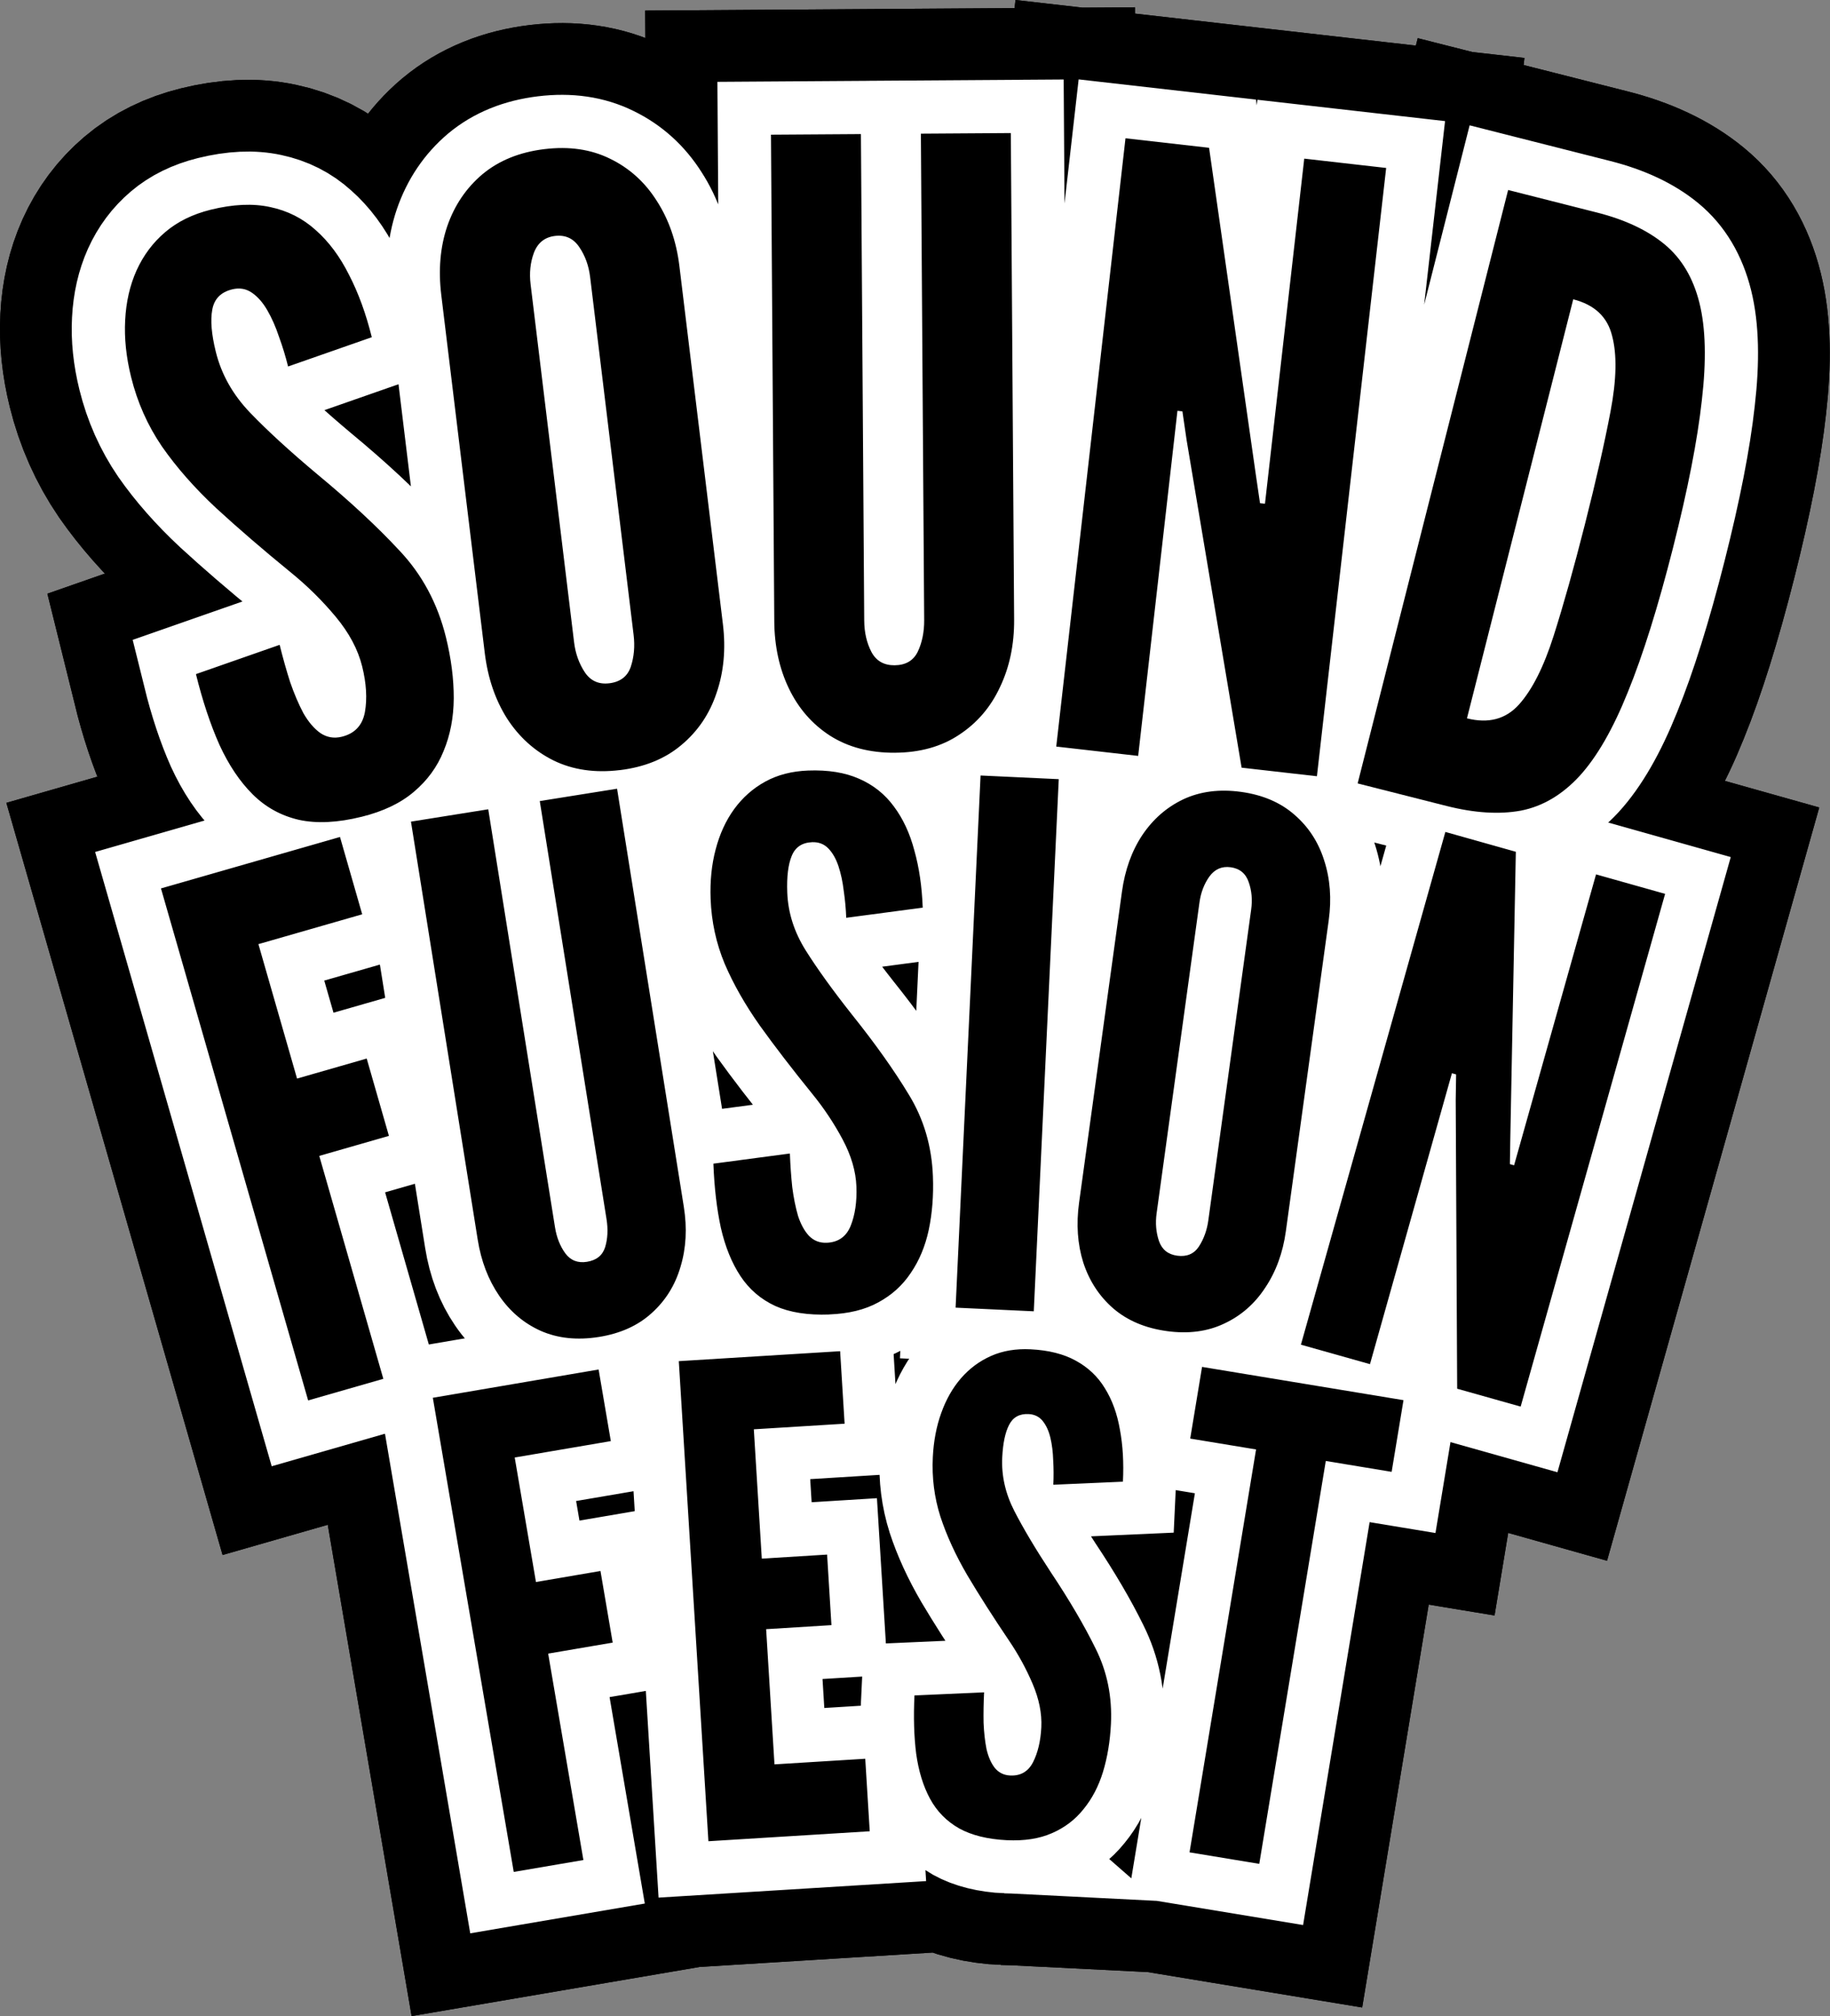 <?xml version="1.0" encoding="UTF-8" standalone="no"?>
<!-- Created with Inkscape (http://www.inkscape.org/) -->

<svg
   width="94.403mm"
   height="103.999mm"
   viewBox="0 0 94.403 103.999"
   version="1.1"
   id="svg1"
   xmlnsInkscape="http://www.inkscape.org/namespaces/inkscape"
   xmlnsSodipodi="http://sodipodi.sourceforge.net/DTD/sodipodi-0.dtd"
   xmlns="http://www.w3.org/2000/svg"
   xmlnsSvg="http://www.w3.org/2000/svg">
  <rect x="0" y="0" width="94.403" height="103.999" fill="#808080" stroke="none"/>
  <sodipodiNamedview
     id="namedview1"
     pagecolor="#ffffff"
     bordercolor="#000000"
     borderopacity="0.25"
     inkscapeShowpageshadow="2"
     inkscapePageopacity="0.0"
     inkscapePagecheckerboard="0"
     inkscapeDeskcolor="#d1d1d1"
     inkscapeDocument-units="mm"
     inkscapeZoom="1.024"
     inkscapeCx="361.235"
     inkscapeCy="429.089"
     inkscapeWindow-width="1920"
     inkscapeWindow-height="1009"
     inkscapeWindow-x="1912"
     inkscapeWindow-y="-8"
     inkscapeWindow-maximized="1"
     inkscapeCurrent-layer="layer1"
     inkscapeCxport-bgcolor="#ffffff00" />
  <defs
     id="defs1" />
  <g
     inkscapeLabel="Warstwa 1"
     inkscapeGroupmode="layer"
     id="layer1"
     transform="translate(-57.611,-54.577)">
    <g
       id="g10"
       style="stroke:#ffffff;stroke-opacity:0">
      <g
         id="g18"
         style="display:inline;mix-blend-mode:normal;fill:#000000;fill-opacity:1;fill-rule:nonzero;stroke:#000000;stroke-width:12.89;stroke-miterlimit:3.2;stroke-dasharray:none;stroke-dashoffset:0;stroke-opacity:1;paint-order:markers stroke fill"
         inkscapeLabel="g9">
        <path
           style="font-size:42.967px;line-height:1.3;font-family:'League Gothic';-inkscape-font-specification:'League Gothic';text-align:center;letter-spacing:-1.323px;word-spacing:0px;text-anchor:middle;white-space:pre;fill:#000000;fill-opacity:1;fill-rule:nonzero;stroke:#000000;stroke-width:12.89;stroke-miterlimit:3.2;stroke-dasharray:none;stroke-dashoffset:0;stroke-opacity:1;paint-order:markers stroke fill"
           d="m 76.265,96.71 q -1.856,0.459 -3.236,0.158 -1.385,-0.322 -2.383,-1.314 -0.998,-0.993 -1.718,-2.563 -0.699,-1.575 -1.209,-3.64 l 4.318,-1.51 q 0.247,1.001 0.542,1.924 0.31,0.897 0.683,1.601 0.389,0.678 0.873,1.024 0.504,0.34 1.109,0.191 1.001,-0.247 1.191,-1.268 0.185,-1.042 -0.14,-2.356 -0.325,-1.314 -1.363,-2.562 -1.039,-1.248 -2.312,-2.283 -2.163,-1.767 -3.852,-3.319 -1.668,-1.557 -2.8,-3.181 -1.111,-1.629 -1.595,-3.589 -0.381,-1.543 -0.305,-2.934 0.072,-1.412 0.585,-2.557 0.529,-1.171 1.48,-1.981 0.95,-0.81 2.348,-1.156 1.731,-0.428 3.064,-0.138 1.354,0.285 2.352,1.189 1.019,0.899 1.724,2.318 0.72,1.393 1.169,3.208 l -4.318,1.51 q -0.191,-0.772 -0.465,-1.523 -0.258,-0.777 -0.606,-1.377 -0.347,-0.6 -0.8,-0.909 -0.452,-0.309 -1.016,-0.169 -0.876,0.216 -1.024,1.05 -0.153,0.812 0.182,2.168 0.433,1.752 1.773,3.147 1.341,1.395 3.462,3.172 2.532,2.096 4.252,3.951 1.741,1.849 2.385,4.456 0.407,1.648 0.403,3.153 -0.009,1.485 -0.523,2.718 -0.493,1.228 -1.538,2.106 -1.024,0.873 -2.692,1.285 z M 89.586,94.302 Q 87.666,94.535 86.171,93.808 84.697,93.078 83.764,91.634 82.853,90.186 82.619,88.267 L 80.375,69.798 q -0.236,-1.941 0.305,-3.543 0.56,-1.626 1.816,-2.688 1.277,-1.064 3.197,-1.297 1.919,-0.233 3.393,0.497 1.495,0.727 2.407,2.175 0.933,1.445 1.166,3.364 l 2.244,18.469 q 0.233,1.919 -0.327,3.546 -0.539,1.624 -1.816,2.688 -1.256,1.062 -3.175,1.295 z M 89.041,89.824 q 0.853,-0.104 1.109,-0.849 0.253,-0.767 0.147,-1.641 L 88.053,68.865 q -0.106,-0.874 -0.554,-1.534 -0.451,-0.681 -1.261,-0.583 -0.789,0.096 -1.085,0.868 -0.277,0.748 -0.171,1.622 l 2.244,18.469 q 0.106,0.874 0.557,1.555 0.448,0.66 1.258,0.561 z m 14.745,3.583 q -1.955,0.013 -3.357,-0.88 -1.381,-0.893 -2.122,-2.435 -0.741,-1.542 -0.754,-3.475 l -0.17,-25.092 4.64,-0.031 0.17,25.092 q 0.006,0.924 0.376,1.63 0.37,0.685 1.186,0.679 0.859,-0.006 1.198,-0.696 0.339,-0.711 0.333,-1.635 l -0.17,-25.092 4.64,-0.031 0.17,25.092 q 0.013,1.933 -0.728,3.485 -0.72,1.552 -2.11,2.463 -1.369,0.912 -3.302,0.925 z m 8.313,-0.319 3.572,-31.378 4.312,0.491 2.408,16.837 0.219,1.495 0.256,0.029 2.026,-17.802 4.226,0.481 -3.572,31.378 -3.885,-0.442 -2.835,-16.885 -0.219,-1.495 -0.256,-0.029 -2.026,17.802 z m 15.548,1.901 7.763,-30.611 4.581,1.162 q 2.166,0.549 3.485,1.637 1.32,1.088 1.803,3.028 0.483,1.94 0.124,5.018 -0.339,3.083 -1.49,7.623 -1.157,4.56 -2.328,7.433 -1.146,2.857 -2.495,4.332 -1.344,1.454 -3.023,1.782 -1.674,0.307 -3.839,-0.242 z m 5.639,-3.357 q 1.666,0.422 2.686,-0.715 1.02,-1.138 1.784,-3.537 0.764,-2.399 1.614,-5.752 0.861,-3.394 1.322,-5.826 0.467,-2.453 0.081,-3.902 -0.36,-1.465 -2.005,-1.883 z"
           id="path12"
           ariaLabel="SOUND" />
        <path
           d="m 73.507,126.817 -7.592,-26.411 9.235,-2.654 1.146,3.989 -5.354,1.539 1.993,6.935 3.593,-1.033 1.146,3.989 -3.593,1.033 3.305,11.499 z m 15.001,-3.274 q -1.68,0.268 -3.004,-0.315 -1.305,-0.587 -2.145,-1.816 -0.84,-1.229 -1.105,-2.89 l -3.443,-21.561 3.987,-0.637 3.443,21.561 q 0.127,0.794 0.538,1.353 0.408,0.541 1.11,0.429 0.738,-0.118 0.939,-0.756 0.198,-0.656 0.071,-1.45 l -3.443,-21.561 3.987,-0.637 3.443,21.561 q 0.265,1.661 -0.168,3.094 -0.415,1.429 -1.491,2.396 -1.058,0.964 -2.719,1.229 z m 11.885,-1.159 q -1.663,0.063 -2.785,-0.437 -1.123,-0.519 -1.798,-1.541 -0.675,-1.022 -1.011,-2.487 -0.317,-1.466 -0.387,-3.315 l 3.946,-0.524 q 0.034,0.897 0.122,1.735 0.106,0.819 0.299,1.485 0.212,0.647 0.563,1.026 0.37,0.379 0.912,0.358 0.897,-0.034 1.239,-0.87 0.342,-0.855 0.297,-2.032 -0.045,-1.177 -0.709,-2.424 -0.665,-1.247 -1.567,-2.354 -1.531,-1.888 -2.696,-3.508 -1.146,-1.622 -1.824,-3.205 -0.659,-1.584 -0.725,-3.34 -0.052,-1.382 0.259,-2.554 0.31,-1.19 0.95,-2.075 0.658,-0.904 1.611,-1.427 0.953,-0.522 2.205,-0.57 1.55,-0.059 2.635,0.424 1.103,0.482 1.794,1.429 0.709,0.946 1.059,2.28 0.368,1.314 0.429,2.939 l -3.946,0.524 q -0.026,-0.691 -0.127,-1.38 -0.083,-0.708 -0.273,-1.28 -0.19,-0.573 -0.521,-0.916 -0.331,-0.343 -0.835,-0.324 -0.785,0.03 -1.058,0.714 -0.274,0.665 -0.228,1.879 0.059,1.569 0.955,2.994 0.896,1.425 2.389,3.314 1.787,2.233 2.925,4.117 1.156,1.883 1.245,4.218 0.056,1.476 -0.214,2.758 -0.27,1.264 -0.926,2.224 -0.637,0.96 -1.682,1.523 -1.026,0.563 -2.521,0.619 z m 6.514,-0.353 1.288,-27.45 4.033,0.189 -1.288,27.45 z m 10.891,1.209 q -1.667,-0.23 -2.763,-1.173 -1.078,-0.941 -1.542,-2.364 -0.446,-1.42 -0.216,-3.087 l 2.211,-16.037 q 0.232,-1.685 1.043,-2.913 0.832,-1.244 2.124,-1.858 1.311,-0.612 2.978,-0.382 1.667,0.23 2.745,1.171 1.097,0.944 1.542,2.364 0.464,1.423 0.235,3.089 l -2.211,16.037 q -0.23,1.667 -1.062,2.911 -0.813,1.247 -2.124,1.858 -1.292,0.614 -2.959,0.385 z m 0.536,-3.889 q 0.741,0.102 1.121,-0.468 0.383,-0.589 0.488,-1.348 l 2.211,-16.037 q 0.105,-0.759 -0.126,-1.414 -0.228,-0.673 -0.932,-0.77 -0.685,-0.094 -1.105,0.489 -0.399,0.568 -0.504,1.327 l -2.211,16.037 q -0.105,0.759 0.123,1.432 0.231,0.655 0.934,0.752 z m 6.386,4.591 7.452,-26.45 3.635,1.024 -0.285,14.797 -0.021,1.315 0.216,0.061 4.228,-15.007 3.563,1.004 -7.452,26.45 -3.275,-0.923 -0.075,-14.898 0.021,-1.315 -0.216,-0.061 -4.228,15.007 z"
           id="path13"
           style="font-size:37.388px;line-height:1.3;font-family:'League Gothic';-inkscape-font-specification:'League Gothic';text-align:center;letter-spacing:-1.251px;word-spacing:0px;text-anchor:middle;white-space:pre;fill:#000000;fill-opacity:1;fill-rule:nonzero;stroke:#000000;stroke-width:12.89;stroke-miterlimit:3.2;stroke-dasharray:none;stroke-dashoffset:0;stroke-opacity:1;paint-order:markers stroke fill"
           ariaLabel="FUSION" />
        <path
           d="m 84.113,151.139 -4.174,-24.458 8.552,-1.459 0.63,3.694 -4.958,0.846 1.096,6.422 3.328,-0.568 0.63,3.694 -3.328,0.568 1.817,10.648 z m 10.042,-1.583 -1.527,-24.765 8.322,-0.513 0.231,3.74 -4.683,0.289 0.411,6.671 3.369,-0.208 0.224,3.639 -3.369,0.208 0.43,6.974 4.683,-0.289 0.231,3.74 z m 15.4,-0.053 q -1.5,-0.074 -2.471,-0.612 -0.97,-0.555 -1.496,-1.527 -0.526,-0.972 -0.714,-2.317 -0.17,-1.343 -0.088,-3.012 l 3.591,-0.16 q -0.04,0.809 -0.027,1.57 0.031,0.745 0.152,1.359 0.139,0.598 0.425,0.967 0.303,0.37 0.792,0.394 0.809,0.04 1.183,-0.685 0.375,-0.742 0.427,-1.804 0.052,-1.062 -0.447,-2.236 -0.5,-1.174 -1.224,-2.241 -1.228,-1.818 -2.149,-3.368 -0.904,-1.549 -1.388,-3.026 -0.468,-1.476 -0.389,-3.061 0.062,-1.247 0.434,-2.277 0.373,-1.046 1.018,-1.792 0.663,-0.761 1.561,-1.156 0.898,-0.395 2.028,-0.339 1.399,0.069 2.337,0.589 0.954,0.52 1.501,1.426 0.564,0.907 0.773,2.134 0.227,1.211 0.155,2.678 l -3.591,0.16 q 0.031,-0.624 -0.006,-1.251 -0.019,-0.643 -0.145,-1.173 -0.126,-0.53 -0.397,-0.865 -0.271,-0.334 -0.726,-0.357 -0.708,-0.035 -1.008,0.559 -0.299,0.577 -0.353,1.672 -0.07,1.416 0.624,2.769 0.694,1.352 1.888,3.169 1.432,2.149 2.307,3.933 0.892,1.785 0.788,3.892 -0.066,1.332 -0.409,2.464 -0.342,1.115 -1.008,1.927 -0.649,0.813 -1.633,1.237 -0.967,0.425 -2.316,0.359 z m 9.42,0.626 3.432,-20.783 -3.397,-0.561 0.611,-3.697 10.391,1.716 -0.611,3.697 -3.397,-0.561 -3.432,20.783 z"
           id="path14"
           style="font-size:33.757px;line-height:1.3;font-family:'League Gothic';-inkscape-font-specification:'League Gothic';text-align:center;letter-spacing:0px;word-spacing:0px;text-anchor:middle;white-space:pre;fill:#000000;fill-opacity:1;fill-rule:nonzero;stroke:#000000;stroke-width:12.89;stroke-miterlimit:3.2;stroke-dasharray:none;stroke-dashoffset:0;stroke-opacity:1;paint-order:markers stroke fill"
           ariaLabel="FEST" />
        <g
           id="g17"
           style="mix-blend-mode:normal;fill:#000000;fill-opacity:1;fill-rule:nonzero;stroke:#000000;stroke-width:12.89;stroke-miterlimit:3.2;stroke-dasharray:none;stroke-dashoffset:0;stroke-opacity:1;paint-order:markers stroke fill">
          <path
             style="font-size:42.967px;line-height:1.3;font-family:'League Gothic';-inkscape-font-specification:'League Gothic';text-align:center;letter-spacing:-1.323px;word-spacing:0px;text-anchor:middle;white-space:pre;fill:#000000;fill-opacity:1;fill-rule:nonzero;stroke:#000000;stroke-width:12.89;stroke-miterlimit:3.2;stroke-dasharray:none;stroke-dashoffset:0;stroke-opacity:1;paint-order:markers stroke fill"
             d="m 76.265,96.71 q -1.856,0.459 -3.236,0.158 -1.385,-0.322 -2.383,-1.314 -0.998,-0.993 -1.718,-2.563 -0.699,-1.575 -1.209,-3.64 l 4.318,-1.51 q 0.247,1.001 0.542,1.924 0.31,0.897 0.683,1.601 0.389,0.678 0.873,1.024 0.504,0.34 1.109,0.191 1.001,-0.247 1.191,-1.268 0.185,-1.042 -0.14,-2.356 -0.325,-1.314 -1.363,-2.562 -1.039,-1.248 -2.312,-2.283 -2.163,-1.767 -3.852,-3.319 -1.668,-1.557 -2.8,-3.181 -1.111,-1.629 -1.595,-3.589 -0.381,-1.543 -0.305,-2.934 0.072,-1.412 0.585,-2.557 0.529,-1.171 1.48,-1.981 0.95,-0.81 2.348,-1.156 1.731,-0.428 3.064,-0.138 1.354,0.285 2.352,1.189 1.019,0.899 1.724,2.318 0.72,1.393 1.169,3.208 l -4.318,1.51 q -0.191,-0.772 -0.465,-1.523 -0.258,-0.777 -0.606,-1.377 -0.347,-0.6 -0.8,-0.909 -0.452,-0.309 -1.016,-0.169 -0.876,0.216 -1.024,1.05 -0.153,0.812 0.182,2.168 0.433,1.752 1.773,3.147 1.341,1.395 3.462,3.172 2.532,2.096 4.252,3.951 1.741,1.849 2.385,4.456 0.407,1.648 0.403,3.153 -0.009,1.485 -0.523,2.718 -0.493,1.228 -1.538,2.106 -1.024,0.873 -2.692,1.285 z M 89.586,94.302 Q 87.666,94.535 86.171,93.808 84.697,93.078 83.764,91.634 82.853,90.186 82.619,88.267 L 80.375,69.798 q -0.236,-1.941 0.305,-3.543 0.56,-1.626 1.816,-2.688 1.277,-1.064 3.197,-1.297 1.919,-0.233 3.393,0.497 1.495,0.727 2.407,2.175 0.933,1.445 1.166,3.364 l 2.244,18.469 q 0.233,1.919 -0.327,3.546 -0.539,1.624 -1.816,2.688 -1.256,1.062 -3.175,1.295 z M 89.041,89.824 q 0.853,-0.104 1.109,-0.849 0.253,-0.767 0.147,-1.641 L 88.053,68.865 q -0.106,-0.874 -0.554,-1.534 -0.451,-0.681 -1.261,-0.583 -0.789,0.096 -1.085,0.868 -0.277,0.748 -0.171,1.622 l 2.244,18.469 q 0.106,0.874 0.557,1.555 0.448,0.66 1.258,0.561 z m 14.745,3.583 q -1.955,0.013 -3.357,-0.88 -1.381,-0.893 -2.122,-2.435 -0.741,-1.542 -0.754,-3.475 l -0.17,-25.092 4.64,-0.031 0.17,25.092 q 0.006,0.924 0.376,1.63 0.37,0.685 1.186,0.679 0.859,-0.006 1.198,-0.696 0.339,-0.711 0.333,-1.635 l -0.17,-25.092 4.64,-0.031 0.17,25.092 q 0.013,1.933 -0.728,3.485 -0.72,1.552 -2.11,2.463 -1.369,0.912 -3.302,0.925 z m 8.313,-0.319 3.572,-31.378 4.312,0.491 2.408,16.837 0.219,1.495 0.256,0.029 2.026,-17.802 4.226,0.481 -3.572,31.378 -3.885,-0.442 -2.835,-16.885 -0.219,-1.495 -0.256,-0.029 -2.026,17.802 z m 15.548,1.901 7.763,-30.611 4.581,1.162 q 2.166,0.549 3.485,1.637 1.32,1.088 1.803,3.028 0.483,1.94 0.124,5.018 -0.339,3.083 -1.49,7.623 -1.157,4.56 -2.328,7.433 -1.146,2.857 -2.495,4.332 -1.344,1.454 -3.023,1.782 -1.674,0.307 -3.839,-0.242 z m 5.639,-3.357 q 1.666,0.422 2.686,-0.715 1.02,-1.138 1.784,-3.537 0.764,-2.399 1.614,-5.752 0.861,-3.394 1.322,-5.826 0.467,-2.453 0.081,-3.902 -0.36,-1.465 -2.005,-1.883 z"
             id="path15"
             ariaLabel="SOUND" />
          <path
             d="m 73.507,126.817 -7.592,-26.411 9.235,-2.654 1.146,3.989 -5.354,1.539 1.993,6.935 3.593,-1.033 1.146,3.989 -3.593,1.033 3.305,11.499 z m 15.001,-3.274 q -1.68,0.268 -3.004,-0.315 -1.305,-0.587 -2.145,-1.816 -0.84,-1.229 -1.105,-2.89 l -3.443,-21.561 3.987,-0.637 3.443,21.561 q 0.127,0.794 0.538,1.353 0.408,0.541 1.11,0.429 0.738,-0.118 0.939,-0.756 0.198,-0.656 0.071,-1.45 l -3.443,-21.561 3.987,-0.637 3.443,21.561 q 0.265,1.661 -0.168,3.094 -0.415,1.429 -1.491,2.396 -1.058,0.964 -2.719,1.229 z m 11.885,-1.159 q -1.663,0.063 -2.785,-0.437 -1.123,-0.519 -1.798,-1.541 -0.675,-1.022 -1.011,-2.487 -0.317,-1.466 -0.387,-3.315 l 3.946,-0.524 q 0.034,0.897 0.122,1.735 0.106,0.819 0.299,1.485 0.212,0.647 0.563,1.026 0.37,0.379 0.912,0.358 0.897,-0.034 1.239,-0.87 0.342,-0.855 0.297,-2.032 -0.045,-1.177 -0.709,-2.424 -0.665,-1.247 -1.567,-2.354 -1.531,-1.888 -2.696,-3.508 -1.146,-1.622 -1.824,-3.205 -0.659,-1.584 -0.725,-3.34 -0.052,-1.382 0.259,-2.554 0.31,-1.19 0.95,-2.075 0.658,-0.904 1.611,-1.427 0.953,-0.522 2.205,-0.57 1.55,-0.059 2.635,0.424 1.103,0.482 1.794,1.429 0.709,0.946 1.059,2.28 0.368,1.314 0.429,2.939 l -3.946,0.524 q -0.026,-0.691 -0.127,-1.38 -0.083,-0.708 -0.273,-1.28 -0.19,-0.573 -0.521,-0.916 -0.331,-0.343 -0.835,-0.324 -0.785,0.03 -1.058,0.714 -0.274,0.665 -0.228,1.879 0.059,1.569 0.955,2.994 0.896,1.425 2.389,3.314 1.787,2.233 2.925,4.117 1.156,1.883 1.245,4.218 0.056,1.476 -0.214,2.758 -0.27,1.264 -0.926,2.224 -0.637,0.96 -1.682,1.523 -1.026,0.563 -2.521,0.619 z m 6.514,-0.353 1.288,-27.45 4.033,0.189 -1.288,27.45 z m 10.891,1.209 q -1.667,-0.23 -2.763,-1.173 -1.078,-0.941 -1.542,-2.364 -0.446,-1.42 -0.216,-3.087 l 2.211,-16.037 q 0.232,-1.685 1.043,-2.913 0.832,-1.244 2.124,-1.858 1.311,-0.612 2.978,-0.382 1.667,0.23 2.745,1.171 1.097,0.944 1.542,2.364 0.464,1.423 0.235,3.089 l -2.211,16.037 q -0.23,1.667 -1.062,2.911 -0.813,1.247 -2.124,1.858 -1.292,0.614 -2.959,0.385 z m 0.536,-3.889 q 0.741,0.102 1.121,-0.468 0.383,-0.589 0.488,-1.348 l 2.211,-16.037 q 0.105,-0.759 -0.126,-1.414 -0.228,-0.673 -0.932,-0.77 -0.685,-0.094 -1.105,0.489 -0.399,0.568 -0.504,1.327 l -2.211,16.037 q -0.105,0.759 0.123,1.432 0.231,0.655 0.934,0.752 z m 6.386,4.591 7.452,-26.45 3.635,1.024 -0.285,14.797 -0.021,1.315 0.216,0.061 4.228,-15.007 3.563,1.004 -7.452,26.45 -3.275,-0.923 -0.075,-14.898 0.021,-1.315 -0.216,-0.061 -4.228,15.007 z"
             id="path16"
             style="font-size:37.388px;line-height:1.3;font-family:'League Gothic';-inkscape-font-specification:'League Gothic';text-align:center;letter-spacing:-1.251px;word-spacing:0px;text-anchor:middle;white-space:pre;fill:#000000;fill-opacity:1;fill-rule:nonzero;stroke:#000000;stroke-width:12.89;stroke-miterlimit:3.2;stroke-dasharray:none;stroke-dashoffset:0;stroke-opacity:1;paint-order:markers stroke fill"
             ariaLabel="FUSION" />
          <path
             d="m 84.113,151.139 -4.174,-24.458 8.552,-1.459 0.63,3.694 -4.958,0.846 1.096,6.422 3.328,-0.568 0.63,3.694 -3.328,0.568 1.817,10.648 z m 10.042,-1.583 -1.527,-24.765 8.322,-0.513 0.231,3.74 -4.683,0.289 0.411,6.671 3.369,-0.208 0.224,3.639 -3.369,0.208 0.43,6.974 4.683,-0.289 0.231,3.74 z m 15.4,-0.053 q -1.5,-0.074 -2.471,-0.612 -0.97,-0.555 -1.496,-1.527 -0.526,-0.972 -0.714,-2.317 -0.17,-1.343 -0.088,-3.012 l 3.591,-0.16 q -0.04,0.809 -0.027,1.57 0.031,0.745 0.152,1.359 0.139,0.598 0.425,0.967 0.303,0.37 0.792,0.394 0.809,0.04 1.183,-0.685 0.375,-0.742 0.427,-1.804 0.052,-1.062 -0.447,-2.236 -0.5,-1.174 -1.224,-2.241 -1.228,-1.818 -2.149,-3.368 -0.904,-1.549 -1.388,-3.026 -0.468,-1.476 -0.389,-3.061 0.062,-1.247 0.434,-2.277 0.373,-1.046 1.018,-1.792 0.663,-0.761 1.561,-1.156 0.898,-0.395 2.028,-0.339 1.399,0.069 2.337,0.589 0.954,0.52 1.501,1.426 0.564,0.907 0.773,2.134 0.227,1.211 0.155,2.678 l -3.591,0.16 q 0.031,-0.624 -0.006,-1.251 -0.019,-0.643 -0.145,-1.173 -0.126,-0.53 -0.397,-0.865 -0.271,-0.334 -0.726,-0.357 -0.708,-0.035 -1.008,0.559 -0.299,0.577 -0.353,1.672 -0.07,1.416 0.624,2.769 0.694,1.352 1.888,3.169 1.432,2.149 2.307,3.933 0.892,1.785 0.788,3.892 -0.066,1.332 -0.409,2.464 -0.342,1.115 -1.008,1.927 -0.649,0.813 -1.633,1.237 -0.967,0.425 -2.316,0.359 z m 9.42,0.626 3.432,-20.783 -3.397,-0.561 0.611,-3.697 10.391,1.716 -0.611,3.697 -3.397,-0.561 -3.432,20.783 z"
             id="path17"
             style="font-size:33.757px;line-height:1.3;font-family:'League Gothic';-inkscape-font-specification:'League Gothic';text-align:center;letter-spacing:0px;word-spacing:0px;text-anchor:middle;white-space:pre;fill:#000000;fill-opacity:1;fill-rule:nonzero;stroke:#000000;stroke-width:12.89;stroke-miterlimit:3.2;stroke-dasharray:none;stroke-dashoffset:0;stroke-opacity:1;paint-order:markers stroke fill"
             ariaLabel="FEST" />
        </g>
      </g>
      <g
         id="g9"
         style="display:inline;mix-blend-mode:normal;fill:#000000;fill-opacity:1;fill-rule:nonzero;stroke:#ffffff;stroke-width:5.49;stroke-miterlimit:3.2;stroke-dasharray:none;stroke-dashoffset:0;stroke-opacity:1;paint-order:markers stroke fill"
         inkscapeLabel="g9">
        <path
           style="font-size:42.967px;line-height:1.3;font-family:'League Gothic';-inkscape-font-specification:'League Gothic';text-align:center;letter-spacing:-1.323px;word-spacing:0px;text-anchor:middle;white-space:pre;fill:#000000;fill-opacity:1;fill-rule:nonzero;stroke:#ffffff;stroke-width:5.49;stroke-miterlimit:3.2;stroke-dasharray:none;stroke-dashoffset:0;stroke-opacity:1;paint-order:markers stroke fill"
           d="m 76.265,96.71 q -1.856,0.459 -3.236,0.158 -1.385,-0.322 -2.383,-1.314 -0.998,-0.993 -1.718,-2.563 -0.699,-1.575 -1.209,-3.64 l 4.318,-1.51 q 0.247,1.001 0.542,1.924 0.31,0.897 0.683,1.601 0.389,0.678 0.873,1.024 0.504,0.34 1.109,0.191 1.001,-0.247 1.191,-1.268 0.185,-1.042 -0.14,-2.356 -0.325,-1.314 -1.363,-2.562 -1.039,-1.248 -2.312,-2.283 -2.163,-1.767 -3.852,-3.319 -1.668,-1.557 -2.8,-3.181 -1.111,-1.629 -1.595,-3.589 -0.381,-1.543 -0.305,-2.934 0.072,-1.412 0.585,-2.557 0.529,-1.171 1.48,-1.981 0.95,-0.81 2.348,-1.156 1.731,-0.428 3.064,-0.138 1.354,0.285 2.352,1.189 1.019,0.899 1.724,2.318 0.72,1.393 1.169,3.208 l -4.318,1.51 q -0.191,-0.772 -0.465,-1.523 -0.258,-0.777 -0.606,-1.377 -0.347,-0.6 -0.8,-0.909 -0.452,-0.309 -1.016,-0.169 -0.876,0.216 -1.024,1.05 -0.153,0.812 0.182,2.168 0.433,1.752 1.773,3.147 1.341,1.395 3.462,3.172 2.532,2.096 4.252,3.951 1.741,1.849 2.385,4.456 0.407,1.648 0.403,3.153 -0.009,1.485 -0.523,2.718 -0.493,1.228 -1.538,2.106 -1.024,0.873 -2.692,1.285 z M 89.586,94.302 Q 87.666,94.535 86.171,93.808 84.697,93.078 83.764,91.634 82.853,90.186 82.619,88.267 L 80.375,69.798 q -0.236,-1.941 0.305,-3.543 0.56,-1.626 1.816,-2.688 1.277,-1.064 3.197,-1.297 1.919,-0.233 3.393,0.497 1.495,0.727 2.407,2.175 0.933,1.445 1.166,3.364 l 2.244,18.469 q 0.233,1.919 -0.327,3.546 -0.539,1.624 -1.816,2.688 -1.256,1.062 -3.175,1.295 z M 89.041,89.824 q 0.853,-0.104 1.109,-0.849 0.253,-0.767 0.147,-1.641 L 88.053,68.865 q -0.106,-0.874 -0.554,-1.534 -0.451,-0.681 -1.261,-0.583 -0.789,0.096 -1.085,0.868 -0.277,0.748 -0.171,1.622 l 2.244,18.469 q 0.106,0.874 0.557,1.555 0.448,0.66 1.258,0.561 z m 14.745,3.583 q -1.955,0.013 -3.357,-0.88 -1.381,-0.893 -2.122,-2.435 -0.741,-1.542 -0.754,-3.475 l -0.17,-25.092 4.64,-0.031 0.17,25.092 q 0.006,0.924 0.376,1.63 0.37,0.685 1.186,0.679 0.859,-0.006 1.198,-0.696 0.339,-0.711 0.333,-1.635 l -0.17,-25.092 4.64,-0.031 0.17,25.092 q 0.013,1.933 -0.728,3.485 -0.72,1.552 -2.11,2.463 -1.369,0.912 -3.302,0.925 z m 8.313,-0.319 3.572,-31.378 4.312,0.491 2.408,16.837 0.219,1.495 0.256,0.029 2.026,-17.802 4.226,0.481 -3.572,31.378 -3.885,-0.442 -2.835,-16.885 -0.219,-1.495 -0.256,-0.029 -2.026,17.802 z m 15.548,1.901 7.763,-30.611 4.581,1.162 q 2.166,0.549 3.485,1.637 1.32,1.088 1.803,3.028 0.483,1.94 0.124,5.018 -0.339,3.083 -1.49,7.623 -1.157,4.56 -2.328,7.433 -1.146,2.857 -2.495,4.332 -1.344,1.454 -3.023,1.782 -1.674,0.307 -3.839,-0.242 z m 5.639,-3.357 q 1.666,0.422 2.686,-0.715 1.02,-1.138 1.784,-3.537 0.764,-2.399 1.614,-5.752 0.861,-3.394 1.322,-5.826 0.467,-2.453 0.081,-3.902 -0.36,-1.465 -2.005,-1.883 z"
           id="path7"
           ariaLabel="SOUND" />
        <path
           d="m 73.507,126.817 -7.592,-26.411 9.235,-2.654 1.146,3.989 -5.354,1.539 1.993,6.935 3.593,-1.033 1.146,3.989 -3.593,1.033 3.305,11.499 z m 15.001,-3.274 q -1.68,0.268 -3.004,-0.315 -1.305,-0.587 -2.145,-1.816 -0.84,-1.229 -1.105,-2.89 l -3.443,-21.561 3.987,-0.637 3.443,21.561 q 0.127,0.794 0.538,1.353 0.408,0.541 1.11,0.429 0.738,-0.118 0.939,-0.756 0.198,-0.656 0.071,-1.45 l -3.443,-21.561 3.987,-0.637 3.443,21.561 q 0.265,1.661 -0.168,3.094 -0.415,1.429 -1.491,2.396 -1.058,0.964 -2.719,1.229 z m 11.885,-1.159 q -1.663,0.063 -2.785,-0.437 -1.123,-0.519 -1.798,-1.541 -0.675,-1.022 -1.011,-2.487 -0.317,-1.466 -0.387,-3.315 l 3.946,-0.524 q 0.034,0.897 0.122,1.735 0.106,0.819 0.299,1.485 0.212,0.647 0.563,1.026 0.37,0.379 0.912,0.358 0.897,-0.034 1.239,-0.87 0.342,-0.855 0.297,-2.032 -0.045,-1.177 -0.709,-2.424 -0.665,-1.247 -1.567,-2.354 -1.531,-1.888 -2.696,-3.508 -1.146,-1.622 -1.824,-3.205 -0.659,-1.584 -0.725,-3.34 -0.052,-1.382 0.259,-2.554 0.31,-1.19 0.95,-2.075 0.658,-0.904 1.611,-1.427 0.953,-0.522 2.205,-0.57 1.55,-0.059 2.635,0.424 1.103,0.482 1.794,1.429 0.709,0.946 1.059,2.28 0.368,1.314 0.429,2.939 l -3.946,0.524 q -0.026,-0.691 -0.127,-1.38 -0.083,-0.708 -0.273,-1.28 -0.19,-0.573 -0.521,-0.916 -0.331,-0.343 -0.835,-0.324 -0.785,0.03 -1.058,0.714 -0.274,0.665 -0.228,1.879 0.059,1.569 0.955,2.994 0.896,1.425 2.389,3.314 1.787,2.233 2.925,4.117 1.156,1.883 1.245,4.218 0.056,1.476 -0.214,2.758 -0.27,1.264 -0.926,2.224 -0.637,0.96 -1.682,1.523 -1.026,0.563 -2.521,0.619 z m 6.514,-0.353 1.288,-27.45 4.033,0.189 -1.288,27.45 z m 10.891,1.209 q -1.667,-0.23 -2.763,-1.173 -1.078,-0.941 -1.542,-2.364 -0.446,-1.42 -0.216,-3.087 l 2.211,-16.037 q 0.232,-1.685 1.043,-2.913 0.832,-1.244 2.124,-1.858 1.311,-0.612 2.978,-0.382 1.667,0.23 2.745,1.171 1.097,0.944 1.542,2.364 0.464,1.423 0.235,3.089 l -2.211,16.037 q -0.23,1.667 -1.062,2.911 -0.813,1.247 -2.124,1.858 -1.292,0.614 -2.959,0.385 z m 0.536,-3.889 q 0.741,0.102 1.121,-0.468 0.383,-0.589 0.488,-1.348 l 2.211,-16.037 q 0.105,-0.759 -0.126,-1.414 -0.228,-0.673 -0.932,-0.77 -0.685,-0.094 -1.105,0.489 -0.399,0.568 -0.504,1.327 l -2.211,16.037 q -0.105,0.759 0.123,1.432 0.231,0.655 0.934,0.752 z m 6.386,4.591 7.452,-26.45 3.635,1.024 -0.285,14.797 -0.021,1.315 0.216,0.061 4.228,-15.007 3.563,1.004 -7.452,26.45 -3.275,-0.923 -0.075,-14.898 0.021,-1.315 -0.216,-0.061 -4.228,15.007 z"
           id="path8"
           style="font-size:37.388px;line-height:1.3;font-family:'League Gothic';-inkscape-font-specification:'League Gothic';text-align:center;letter-spacing:-1.251px;word-spacing:0px;text-anchor:middle;white-space:pre;fill:#000000;fill-opacity:1;fill-rule:nonzero;stroke:#ffffff;stroke-width:5.49;stroke-miterlimit:3.2;stroke-dasharray:none;stroke-dashoffset:0;stroke-opacity:1;paint-order:markers stroke fill"
           ariaLabel="FUSION" />
        <path
           d="m 84.113,151.139 -4.174,-24.458 8.552,-1.459 0.63,3.694 -4.958,0.846 1.096,6.422 3.328,-0.568 0.63,3.694 -3.328,0.568 1.817,10.648 z m 10.042,-1.583 -1.527,-24.765 8.322,-0.513 0.231,3.74 -4.683,0.289 0.411,6.671 3.369,-0.208 0.224,3.639 -3.369,0.208 0.43,6.974 4.683,-0.289 0.231,3.74 z m 15.4,-0.053 q -1.5,-0.074 -2.471,-0.612 -0.97,-0.555 -1.496,-1.527 -0.526,-0.972 -0.714,-2.317 -0.17,-1.343 -0.088,-3.012 l 3.591,-0.16 q -0.04,0.809 -0.027,1.57 0.031,0.745 0.152,1.359 0.139,0.598 0.425,0.967 0.303,0.37 0.792,0.394 0.809,0.04 1.183,-0.685 0.375,-0.742 0.427,-1.804 0.052,-1.062 -0.447,-2.236 -0.5,-1.174 -1.224,-2.241 -1.228,-1.818 -2.149,-3.368 -0.904,-1.549 -1.388,-3.026 -0.468,-1.476 -0.389,-3.061 0.062,-1.247 0.434,-2.277 0.373,-1.046 1.018,-1.792 0.663,-0.761 1.561,-1.156 0.898,-0.395 2.028,-0.339 1.399,0.069 2.337,0.589 0.954,0.52 1.501,1.426 0.564,0.907 0.773,2.134 0.227,1.211 0.155,2.678 l -3.591,0.16 q 0.031,-0.624 -0.006,-1.251 -0.019,-0.643 -0.145,-1.173 -0.126,-0.53 -0.397,-0.865 -0.271,-0.334 -0.726,-0.357 -0.708,-0.035 -1.008,0.559 -0.299,0.577 -0.353,1.672 -0.07,1.416 0.624,2.769 0.694,1.352 1.888,3.169 1.432,2.149 2.307,3.933 0.892,1.785 0.788,3.892 -0.066,1.332 -0.409,2.464 -0.342,1.115 -1.008,1.927 -0.649,0.813 -1.633,1.237 -0.967,0.425 -2.316,0.359 z m 9.42,0.626 3.432,-20.783 -3.397,-0.561 0.611,-3.697 10.391,1.716 -0.611,3.697 -3.397,-0.561 -3.432,20.783 z"
           id="path9"
           style="font-size:33.757px;line-height:1.3;font-family:'League Gothic';-inkscape-font-specification:'League Gothic';text-align:center;letter-spacing:0px;word-spacing:0px;text-anchor:middle;white-space:pre;fill:#000000;fill-opacity:1;fill-rule:nonzero;stroke:#ffffff;stroke-width:5.49;stroke-miterlimit:3.2;stroke-dasharray:none;stroke-dashoffset:0;stroke-opacity:1;paint-order:markers stroke fill"
           ariaLabel="FEST" />
        <g
           id="g7"
           style="mix-blend-mode:normal;fill:#000000;fill-opacity:1;fill-rule:nonzero;stroke:none;stroke-width:2.646;stroke-miterlimit:3.2;stroke-dasharray:none;stroke-dashoffset:0;stroke-opacity:0;paint-order:markers stroke fill">
          <path
             style="font-size:42.967px;line-height:1.3;font-family:'League Gothic';-inkscape-font-specification:'League Gothic';text-align:center;letter-spacing:-1.323px;word-spacing:0px;text-anchor:middle;white-space:pre;fill:#000000;fill-opacity:1;fill-rule:nonzero;stroke:none;stroke-width:2.646;stroke-miterlimit:3.2;stroke-dasharray:none;stroke-dashoffset:0;stroke-opacity:0;paint-order:markers stroke fill"
             d="m 76.265,96.71 q -1.856,0.459 -3.236,0.158 -1.385,-0.322 -2.383,-1.314 -0.998,-0.993 -1.718,-2.563 -0.699,-1.575 -1.209,-3.64 l 4.318,-1.51 q 0.247,1.001 0.542,1.924 0.31,0.897 0.683,1.601 0.389,0.678 0.873,1.024 0.504,0.34 1.109,0.191 1.001,-0.247 1.191,-1.268 0.185,-1.042 -0.14,-2.356 -0.325,-1.314 -1.363,-2.562 -1.039,-1.248 -2.312,-2.283 -2.163,-1.767 -3.852,-3.319 -1.668,-1.557 -2.8,-3.181 -1.111,-1.629 -1.595,-3.589 -0.381,-1.543 -0.305,-2.934 0.072,-1.412 0.585,-2.557 0.529,-1.171 1.48,-1.981 0.95,-0.81 2.348,-1.156 1.731,-0.428 3.064,-0.138 1.354,0.285 2.352,1.189 1.019,0.899 1.724,2.318 0.72,1.393 1.169,3.208 l -4.318,1.51 q -0.191,-0.772 -0.465,-1.523 -0.258,-0.777 -0.606,-1.377 -0.347,-0.6 -0.8,-0.909 -0.452,-0.309 -1.016,-0.169 -0.876,0.216 -1.024,1.05 -0.153,0.812 0.182,2.168 0.433,1.752 1.773,3.147 1.341,1.395 3.462,3.172 2.532,2.096 4.252,3.951 1.741,1.849 2.385,4.456 0.407,1.648 0.403,3.153 -0.009,1.485 -0.523,2.718 -0.493,1.228 -1.538,2.106 -1.024,0.873 -2.692,1.285 z M 89.586,94.302 Q 87.666,94.535 86.171,93.808 84.697,93.078 83.764,91.634 82.853,90.186 82.619,88.267 L 80.375,69.798 q -0.236,-1.941 0.305,-3.543 0.56,-1.626 1.816,-2.688 1.277,-1.064 3.197,-1.297 1.919,-0.233 3.393,0.497 1.495,0.727 2.407,2.175 0.933,1.445 1.166,3.364 l 2.244,18.469 q 0.233,1.919 -0.327,3.546 -0.539,1.624 -1.816,2.688 -1.256,1.062 -3.175,1.295 z M 89.041,89.824 q 0.853,-0.104 1.109,-0.849 0.253,-0.767 0.147,-1.641 L 88.053,68.865 q -0.106,-0.874 -0.554,-1.534 -0.451,-0.681 -1.261,-0.583 -0.789,0.096 -1.085,0.868 -0.277,0.748 -0.171,1.622 l 2.244,18.469 q 0.106,0.874 0.557,1.555 0.448,0.66 1.258,0.561 z m 14.745,3.583 q -1.955,0.013 -3.357,-0.88 -1.381,-0.893 -2.122,-2.435 -0.741,-1.542 -0.754,-3.475 l -0.17,-25.092 4.64,-0.031 0.17,25.092 q 0.006,0.924 0.376,1.63 0.37,0.685 1.186,0.679 0.859,-0.006 1.198,-0.696 0.339,-0.711 0.333,-1.635 l -0.17,-25.092 4.64,-0.031 0.17,25.092 q 0.013,1.933 -0.728,3.485 -0.72,1.552 -2.11,2.463 -1.369,0.912 -3.302,0.925 z m 8.313,-0.319 3.572,-31.378 4.312,0.491 2.408,16.837 0.219,1.495 0.256,0.029 2.026,-17.802 4.226,0.481 -3.572,31.378 -3.885,-0.442 -2.835,-16.885 -0.219,-1.495 -0.256,-0.029 -2.026,17.802 z m 15.548,1.901 7.763,-30.611 4.581,1.162 q 2.166,0.549 3.485,1.637 1.32,1.088 1.803,3.028 0.483,1.94 0.124,5.018 -0.339,3.083 -1.49,7.623 -1.157,4.56 -2.328,7.433 -1.146,2.857 -2.495,4.332 -1.344,1.454 -3.023,1.782 -1.674,0.307 -3.839,-0.242 z m 5.639,-3.357 q 1.666,0.422 2.686,-0.715 1.02,-1.138 1.784,-3.537 0.764,-2.399 1.614,-5.752 0.861,-3.394 1.322,-5.826 0.467,-2.453 0.081,-3.902 -0.36,-1.465 -2.005,-1.883 z"
             id="text4"
             ariaLabel="SOUND" />
          <path
             d="m 73.507,126.817 -7.592,-26.411 9.235,-2.654 1.146,3.989 -5.354,1.539 1.993,6.935 3.593,-1.033 1.146,3.989 -3.593,1.033 3.305,11.499 z m 15.001,-3.274 q -1.68,0.268 -3.004,-0.315 -1.305,-0.587 -2.145,-1.816 -0.84,-1.229 -1.105,-2.89 l -3.443,-21.561 3.987,-0.637 3.443,21.561 q 0.127,0.794 0.538,1.353 0.408,0.541 1.11,0.429 0.738,-0.118 0.939,-0.756 0.198,-0.656 0.071,-1.45 l -3.443,-21.561 3.987,-0.637 3.443,21.561 q 0.265,1.661 -0.168,3.094 -0.415,1.429 -1.491,2.396 -1.058,0.964 -2.719,1.229 z m 11.885,-1.159 q -1.663,0.063 -2.785,-0.437 -1.123,-0.519 -1.798,-1.541 -0.675,-1.022 -1.011,-2.487 -0.317,-1.466 -0.387,-3.315 l 3.946,-0.524 q 0.034,0.897 0.122,1.735 0.106,0.819 0.299,1.485 0.212,0.647 0.563,1.026 0.37,0.379 0.912,0.358 0.897,-0.034 1.239,-0.87 0.342,-0.855 0.297,-2.032 -0.045,-1.177 -0.709,-2.424 -0.665,-1.247 -1.567,-2.354 -1.531,-1.888 -2.696,-3.508 -1.146,-1.622 -1.824,-3.205 -0.659,-1.584 -0.725,-3.34 -0.052,-1.382 0.259,-2.554 0.31,-1.19 0.95,-2.075 0.658,-0.904 1.611,-1.427 0.953,-0.522 2.205,-0.57 1.55,-0.059 2.635,0.424 1.103,0.482 1.794,1.429 0.709,0.946 1.059,2.28 0.368,1.314 0.429,2.939 l -3.946,0.524 q -0.026,-0.691 -0.127,-1.38 -0.083,-0.708 -0.273,-1.28 -0.19,-0.573 -0.521,-0.916 -0.331,-0.343 -0.835,-0.324 -0.785,0.03 -1.058,0.714 -0.274,0.665 -0.228,1.879 0.059,1.569 0.955,2.994 0.896,1.425 2.389,3.314 1.787,2.233 2.925,4.117 1.156,1.883 1.245,4.218 0.056,1.476 -0.214,2.758 -0.27,1.264 -0.926,2.224 -0.637,0.96 -1.682,1.523 -1.026,0.563 -2.521,0.619 z m 6.514,-0.353 1.288,-27.45 4.033,0.189 -1.288,27.45 z m 10.891,1.209 q -1.667,-0.23 -2.763,-1.173 -1.078,-0.941 -1.542,-2.364 -0.446,-1.42 -0.216,-3.087 l 2.211,-16.037 q 0.232,-1.685 1.043,-2.913 0.832,-1.244 2.124,-1.858 1.311,-0.612 2.978,-0.382 1.667,0.23 2.745,1.171 1.097,0.944 1.542,2.364 0.464,1.423 0.235,3.089 l -2.211,16.037 q -0.23,1.667 -1.062,2.911 -0.813,1.247 -2.124,1.858 -1.292,0.614 -2.959,0.385 z m 0.536,-3.889 q 0.741,0.102 1.121,-0.468 0.383,-0.589 0.488,-1.348 l 2.211,-16.037 q 0.105,-0.759 -0.126,-1.414 -0.228,-0.673 -0.932,-0.77 -0.685,-0.094 -1.105,0.489 -0.399,0.568 -0.504,1.327 l -2.211,16.037 q -0.105,0.759 0.123,1.432 0.231,0.655 0.934,0.752 z m 6.386,4.591 7.452,-26.45 3.635,1.024 -0.285,14.797 -0.021,1.315 0.216,0.061 4.228,-15.007 3.563,1.004 -7.452,26.45 -3.275,-0.923 -0.075,-14.898 0.021,-1.315 -0.216,-0.061 -4.228,15.007 z"
             id="text6"
             style="font-size:37.388px;line-height:1.3;font-family:'League Gothic';-inkscape-font-specification:'League Gothic';text-align:center;letter-spacing:-1.251px;word-spacing:0px;text-anchor:middle;white-space:pre;fill:#000000;fill-opacity:1;fill-rule:nonzero;stroke:none;stroke-width:2.646;stroke-miterlimit:3.2;stroke-dasharray:none;stroke-dashoffset:0;stroke-opacity:0;paint-order:markers stroke fill"
             ariaLabel="FUSION" />
          <path
             d="m 84.113,151.139 -4.174,-24.458 8.552,-1.459 0.63,3.694 -4.958,0.846 1.096,6.422 3.328,-0.568 0.63,3.694 -3.328,0.568 1.817,10.648 z m 10.042,-1.583 -1.527,-24.765 8.322,-0.513 0.231,3.74 -4.683,0.289 0.411,6.671 3.369,-0.208 0.224,3.639 -3.369,0.208 0.43,6.974 4.683,-0.289 0.231,3.74 z m 15.4,-0.053 q -1.5,-0.074 -2.471,-0.612 -0.97,-0.555 -1.496,-1.527 -0.526,-0.972 -0.714,-2.317 -0.17,-1.343 -0.088,-3.012 l 3.591,-0.16 q -0.04,0.809 -0.027,1.57 0.031,0.745 0.152,1.359 0.139,0.598 0.425,0.967 0.303,0.37 0.792,0.394 0.809,0.04 1.183,-0.685 0.375,-0.742 0.427,-1.804 0.052,-1.062 -0.447,-2.236 -0.5,-1.174 -1.224,-2.241 -1.228,-1.818 -2.149,-3.368 -0.904,-1.549 -1.388,-3.026 -0.468,-1.476 -0.389,-3.061 0.062,-1.247 0.434,-2.277 0.373,-1.046 1.018,-1.792 0.663,-0.761 1.561,-1.156 0.898,-0.395 2.028,-0.339 1.399,0.069 2.337,0.589 0.954,0.52 1.501,1.426 0.564,0.907 0.773,2.134 0.227,1.211 0.155,2.678 l -3.591,0.16 q 0.031,-0.624 -0.006,-1.251 -0.019,-0.643 -0.145,-1.173 -0.126,-0.53 -0.397,-0.865 -0.271,-0.334 -0.726,-0.357 -0.708,-0.035 -1.008,0.559 -0.299,0.577 -0.353,1.672 -0.07,1.416 0.624,2.769 0.694,1.352 1.888,3.169 1.432,2.149 2.307,3.933 0.892,1.785 0.788,3.892 -0.066,1.332 -0.409,2.464 -0.342,1.115 -1.008,1.927 -0.649,0.813 -1.633,1.237 -0.967,0.425 -2.316,0.359 z m 9.42,0.626 3.432,-20.783 -3.397,-0.561 0.611,-3.697 10.391,1.716 -0.611,3.697 -3.397,-0.561 -3.432,20.783 z"
             id="text7"
             style="font-size:33.757px;line-height:1.3;font-family:'League Gothic';-inkscape-font-specification:'League Gothic';text-align:center;letter-spacing:0px;word-spacing:0px;text-anchor:middle;white-space:pre;fill:#000000;fill-opacity:1;fill-rule:nonzero;stroke:none;stroke-width:2.646;stroke-miterlimit:3.2;stroke-dasharray:none;stroke-dashoffset:0;stroke-opacity:0;paint-order:markers stroke fill"
             ariaLabel="FEST" />
        </g>
      </g>
    </g>
  </g>
</svg>
